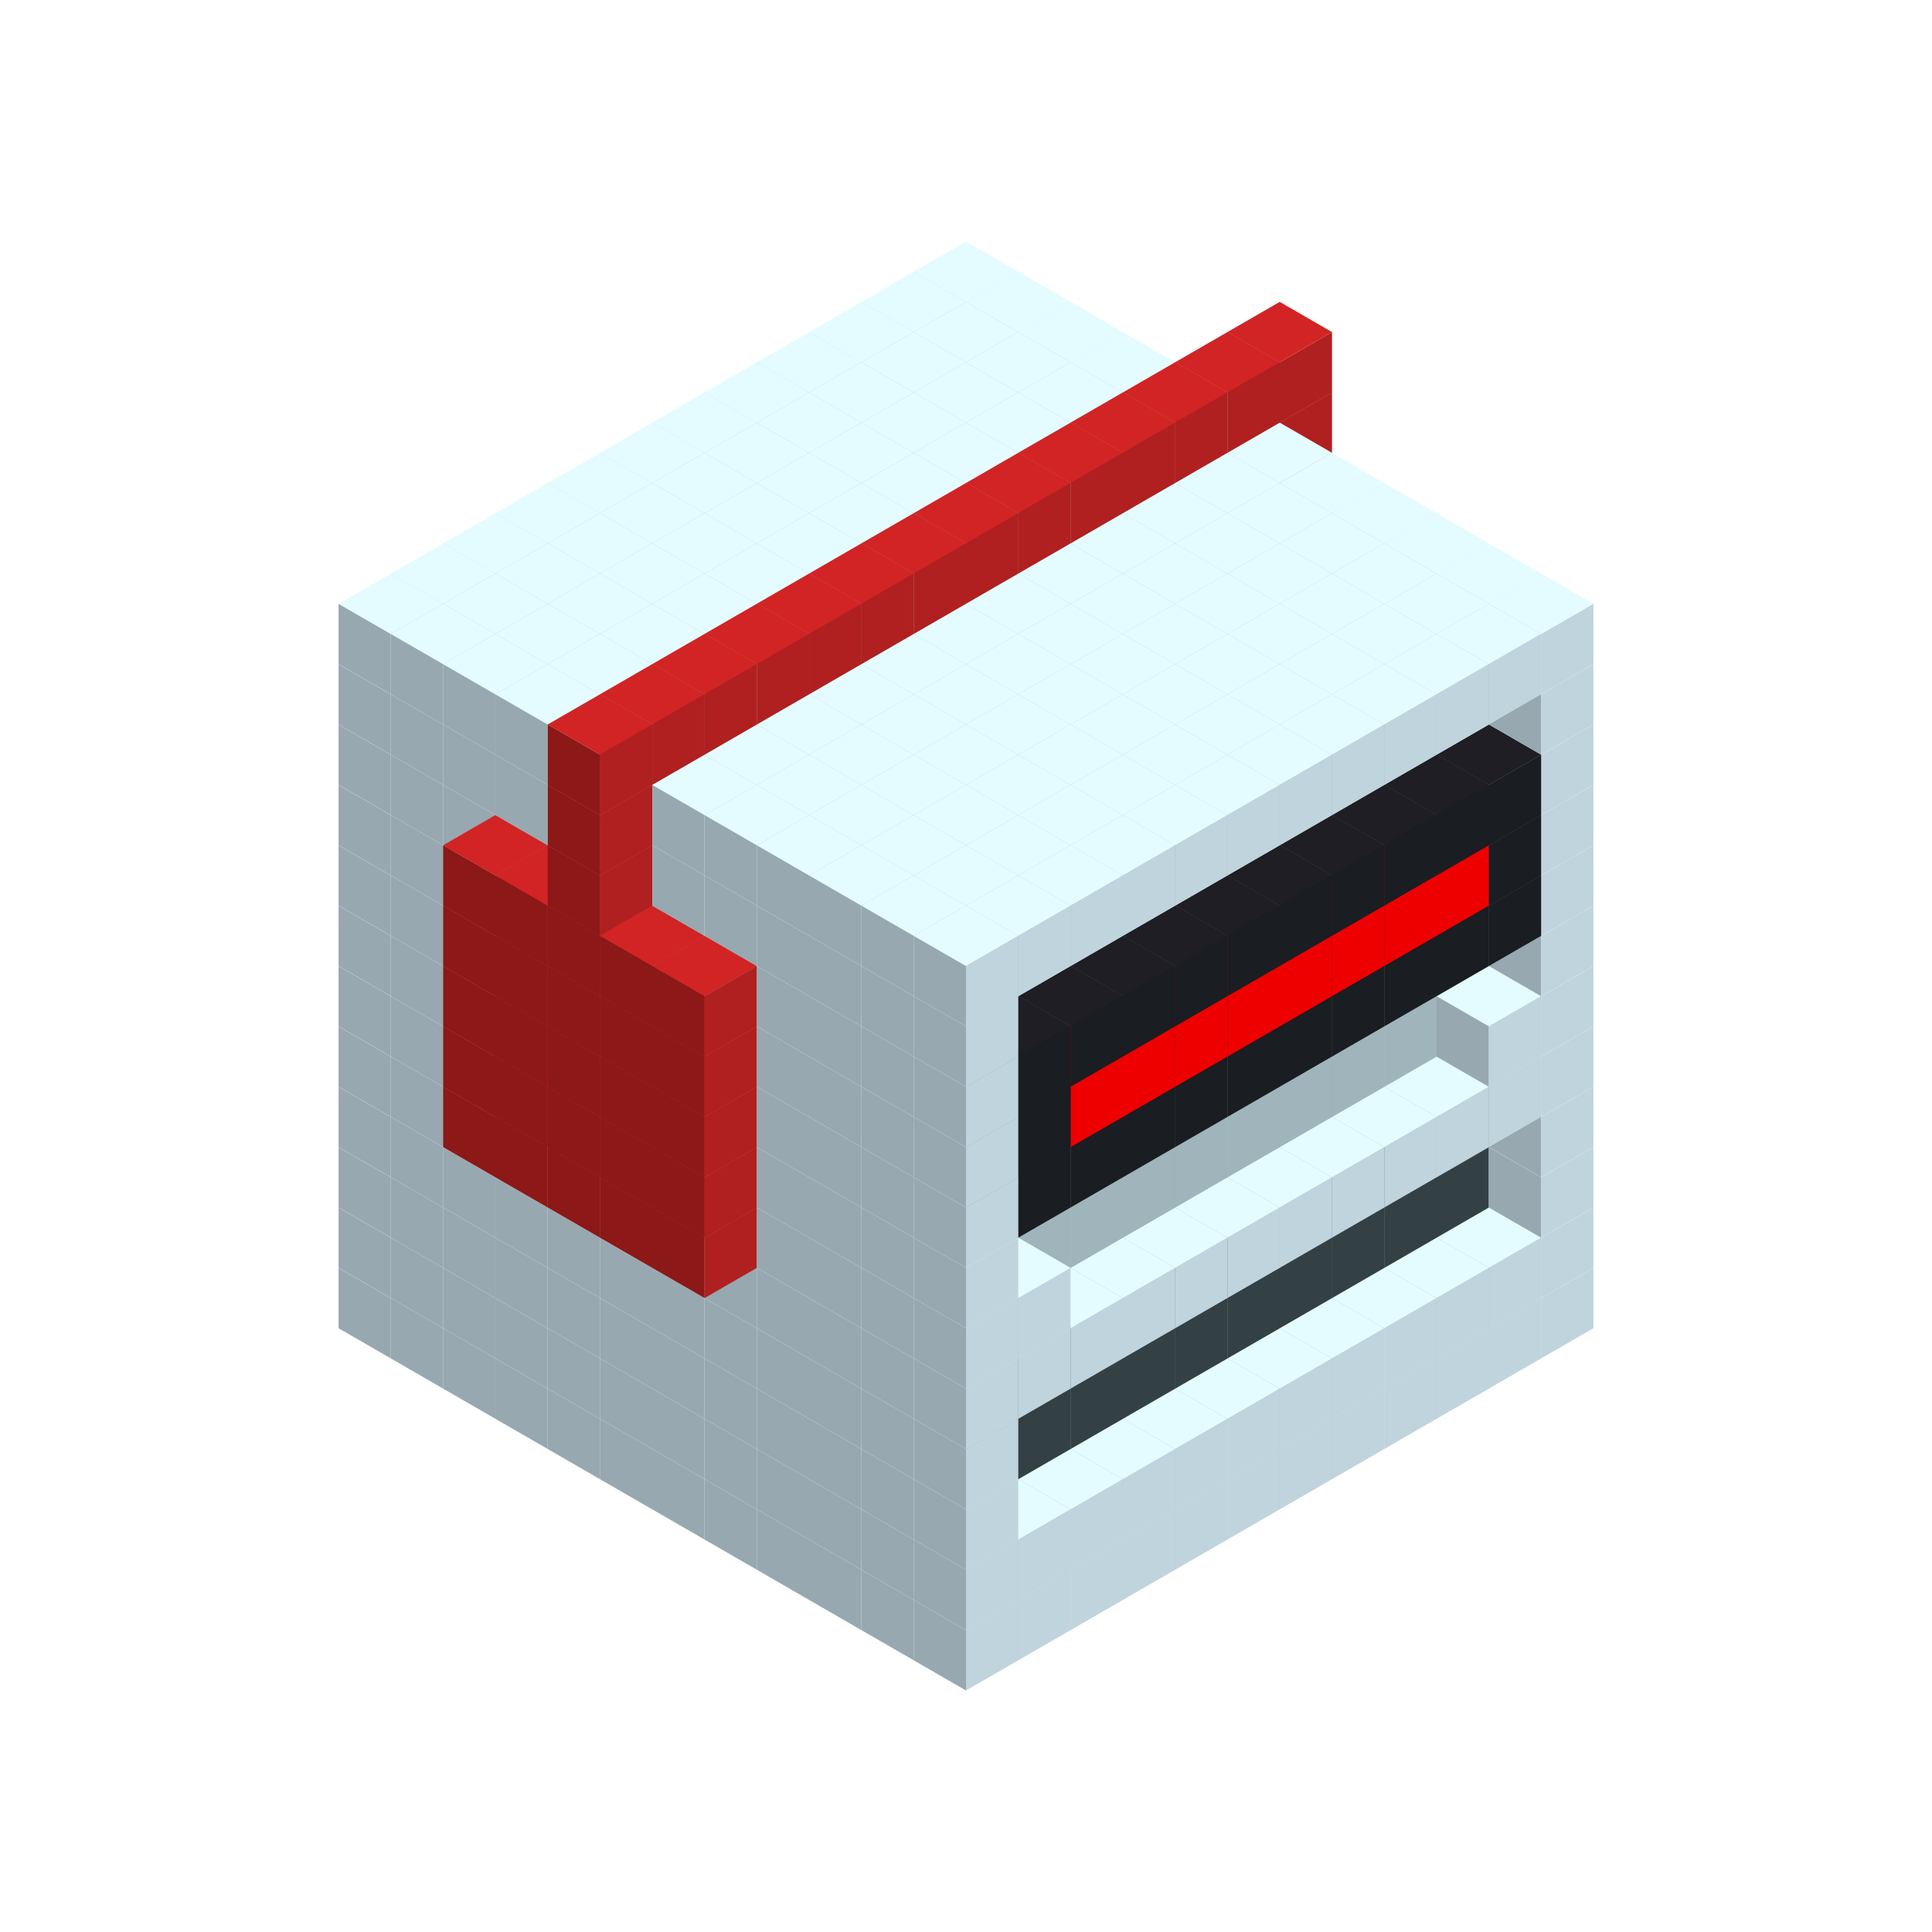 
<svg width='600' height='600' viewBox='4436371 5550000 3200000 3200000' xmlns='http://www.w3.org/2000/svg' xmlns:xlink='http://www.w3.org/1999/xlink'>
<use xlink:href='#v-0x000000c4-1' transform='translate(983738,3600000)'/>
<use xlink:href='#v-0x000000c4-1' transform='translate(1070341,3650000)'/>
<use xlink:href='#v-0x000000c4-1' transform='translate(1156944,3700000)'/>
<use xlink:href='#v-0x000000c4-1' transform='translate(1243547,3750000)'/>
<use xlink:href='#v-0x000000c4-1' transform='translate(1330150,3800000)'/>
<use xlink:href='#v-0x000000c4-1' transform='translate(1416753,3850000)'/>
<use xlink:href='#v-0x000000c4-1' transform='translate(1503356,3900000)'/>
<use xlink:href='#v-0x000000c4-1' transform='translate(1589959,3950000)'/>
<use xlink:href='#v-0x000000c4-1' transform='translate(1676562,4000000)'/>
<use xlink:href='#v-0x000000c4-1' transform='translate(1763165,4050000)'/>
<use xlink:href='#v-0x000000c4-1' transform='translate(1849768,4100000)'/>
<use xlink:href='#v-0x000000c4-1' transform='translate(2889004,3600000)'/>
<use xlink:href='#v-0x000000c4-1' transform='translate(2802401,3650000)'/>
<use xlink:href='#v-0x000000c4-1' transform='translate(2715798,3700000)'/>
<use xlink:href='#v-0x000000c4-1' transform='translate(2629195,3750000)'/>
<use xlink:href='#v-0x000000c4-1' transform='translate(2542592,3800000)'/>
<use xlink:href='#v-0x000000c4-1' transform='translate(2455989,3850000)'/>
<use xlink:href='#v-0x000000c4-1' transform='translate(2369386,3900000)'/>
<use xlink:href='#v-0x000000c4-1' transform='translate(2282783,3950000)'/>
<use xlink:href='#v-0x000000c4-1' transform='translate(2196180,4000000)'/>
<use xlink:href='#v-0x000000c4-1' transform='translate(2109577,4050000)'/>
<use xlink:href='#v-0x000000c4-1' transform='translate(2022974,4100000)'/>
<use xlink:href='#v-0x000000c4-1' transform='translate(1936371,4150000)'/>
<use xlink:href='#v-0x000000c4-1' transform='translate(983738,3500000)'/>
<use xlink:href='#v-0x000000c4-1' transform='translate(1070341,3550000)'/>
<use xlink:href='#v-0x000000c4-1' transform='translate(1156944,3600000)'/>
<use xlink:href='#v-0x000000c4-1' transform='translate(1243547,3650000)'/>
<use xlink:href='#v-0x000000c4-1' transform='translate(1330150,3700000)'/>
<use xlink:href='#v-0x000000c4-1' transform='translate(1416753,3750000)'/>
<use xlink:href='#v-0x000000c4-1' transform='translate(1503356,3800000)'/>
<use xlink:href='#v-0x000000c4-1' transform='translate(1589959,3850000)'/>
<use xlink:href='#v-0x000000c4-1' transform='translate(1676562,3900000)'/>
<use xlink:href='#v-0x000000c4-1' transform='translate(1763165,3950000)'/>
<use xlink:href='#v-0x000000c4-2' transform='translate(2715798,3500000)'/>
<use xlink:href='#v-0x000000c4-2' transform='translate(2629195,3550000)'/>
<use xlink:href='#v-0x000000c4-2' transform='translate(2542592,3600000)'/>
<use xlink:href='#v-0x000000c4-2' transform='translate(2455989,3650000)'/>
<use xlink:href='#v-0x000000c4-2' transform='translate(2369386,3700000)'/>
<use xlink:href='#v-0x000000c4-2' transform='translate(2282783,3750000)'/>
<use xlink:href='#v-0x000000c4-2' transform='translate(2196180,3800000)'/>
<use xlink:href='#v-0x000000c4-2' transform='translate(2109577,3850000)'/>
<use xlink:href='#v-0x000000c4-2' transform='translate(2022974,3900000)'/>
<use xlink:href='#v-0x000000c4-2' transform='translate(1936371,3950000)'/>
<use xlink:href='#v-0x000000c4-1' transform='translate(1849768,4000000)'/>
<use xlink:href='#v-0x000000c4-1' transform='translate(2889004,3500000)'/>
<use xlink:href='#v-0x000000c4-1' transform='translate(2802401,3550000)'/>
<use xlink:href='#v-0x000000c4-1' transform='translate(2715798,3600000)'/>
<use xlink:href='#v-0x000000c4-1' transform='translate(2629195,3650000)'/>
<use xlink:href='#v-0x000000c4-1' transform='translate(2542592,3700000)'/>
<use xlink:href='#v-0x000000c4-1' transform='translate(2455989,3750000)'/>
<use xlink:href='#v-0x000000c4-1' transform='translate(2369386,3800000)'/>
<use xlink:href='#v-0x000000c4-1' transform='translate(2282783,3850000)'/>
<use xlink:href='#v-0x000000c4-1' transform='translate(2196180,3900000)'/>
<use xlink:href='#v-0x000000c4-1' transform='translate(2109577,3950000)'/>
<use xlink:href='#v-0x000000c4-1' transform='translate(2022974,4000000)'/>
<use xlink:href='#v-0x000000c4-1' transform='translate(1936371,4050000)'/>
<use xlink:href='#v-0x000000c4-1' transform='translate(983738,3400000)'/>
<use xlink:href='#v-0x000000c4-1' transform='translate(1070341,3450000)'/>
<use xlink:href='#v-0x000000c4-1' transform='translate(1156944,3500000)'/>
<use xlink:href='#v-0x000000c4-1' transform='translate(1243547,3550000)'/>
<use xlink:href='#v-0x000000c4-1' transform='translate(1330150,3600000)'/>
<use xlink:href='#v-0x000000c4-1' transform='translate(1416753,3650000)'/>
<use xlink:href='#v-0x000000c4-1' transform='translate(1503356,3700000)'/>
<use xlink:href='#v-0x000000c4-1' transform='translate(1589959,3750000)'/>
<use xlink:href='#v-0x000000c4-1' transform='translate(1676562,3800000)'/>
<use xlink:href='#v-0x000000c4-1' transform='translate(1763165,3850000)'/>
<use xlink:href='#v-0x000000c4-4' transform='translate(2715798,3400000)'/>
<use xlink:href='#v-0x000000c4-4' transform='translate(2629195,3450000)'/>
<use xlink:href='#v-0x000000c4-4' transform='translate(2542592,3500000)'/>
<use xlink:href='#v-0x000000c4-4' transform='translate(2455989,3550000)'/>
<use xlink:href='#v-0x000000c4-4' transform='translate(2369386,3600000)'/>
<use xlink:href='#v-0x000000c4-4' transform='translate(2282783,3650000)'/>
<use xlink:href='#v-0x000000c4-4' transform='translate(2196180,3700000)'/>
<use xlink:href='#v-0x000000c4-4' transform='translate(2109577,3750000)'/>
<use xlink:href='#v-0x000000c4-4' transform='translate(2022974,3800000)'/>
<use xlink:href='#v-0x000000c4-4' transform='translate(1936371,3850000)'/>
<use xlink:href='#v-0x000000c4-1' transform='translate(1849768,3900000)'/>
<use xlink:href='#v-0x000000c4-1' transform='translate(2889004,3400000)'/>
<use xlink:href='#v-0x000000c4-1' transform='translate(1936371,3950000)'/>
<use xlink:href='#v-0x000000c4-1' transform='translate(983738,3300000)'/>
<use xlink:href='#v-0x000000c4-1' transform='translate(1070341,3350000)'/>
<use xlink:href='#v-0x000000c4-1' transform='translate(1156944,3400000)'/>
<use xlink:href='#v-0x000000c4-1' transform='translate(1243547,3450000)'/>
<use xlink:href='#v-0x000000c4-1' transform='translate(1330150,3500000)'/>
<use xlink:href='#v-0x000000c4-1' transform='translate(1416753,3550000)'/>
<use xlink:href='#v-0x000000c4-1' transform='translate(1503356,3600000)'/>
<use xlink:href='#v-0x000000c4-1' transform='translate(1589959,3650000)'/>
<use xlink:href='#v-0x000000c4-1' transform='translate(1676562,3700000)'/>
<use xlink:href='#v-0x000000c4-1' transform='translate(1763165,3750000)'/>
<use xlink:href='#v-0x000000c4-4' transform='translate(2715798,3300000)'/>
<use xlink:href='#v-0x000000c4-4' transform='translate(2629195,3350000)'/>
<use xlink:href='#v-0x000000c4-4' transform='translate(2542592,3400000)'/>
<use xlink:href='#v-0x000000c4-4' transform='translate(2455989,3450000)'/>
<use xlink:href='#v-0x000000c4-4' transform='translate(2369386,3500000)'/>
<use xlink:href='#v-0x000000c4-4' transform='translate(2282783,3550000)'/>
<use xlink:href='#v-0x000000c4-4' transform='translate(2196180,3600000)'/>
<use xlink:href='#v-0x000000c4-4' transform='translate(2109577,3650000)'/>
<use xlink:href='#v-0x000000c4-4' transform='translate(2022974,3700000)'/>
<use xlink:href='#v-0x000000c4-4' transform='translate(1936371,3750000)'/>
<use xlink:href='#v-0x000000c4-1' transform='translate(1849768,3800000)'/>
<use xlink:href='#v-0x000000c4-1' transform='translate(2889004,3300000)'/>
<use xlink:href='#v-0x000000c4-1' transform='translate(1936371,3850000)'/>
<use xlink:href='#v-0x000000c4-1' transform='translate(983738,3200000)'/>
<use xlink:href='#v-0x000000c4-1' transform='translate(1070341,3250000)'/>
<use xlink:href='#v-0x000000c4-1' transform='translate(1156944,3300000)'/>
<use xlink:href='#v-0x000000c4-1' transform='translate(1243547,3350000)'/>
<use xlink:href='#v-0x000000c4-1' transform='translate(1330150,3400000)'/>
<use xlink:href='#v-0x000000c4-1' transform='translate(1416753,3450000)'/>
<use xlink:href='#v-0x000000c4-1' transform='translate(1503356,3500000)'/>
<use xlink:href='#v-0x000000c4-1' transform='translate(1589959,3550000)'/>
<use xlink:href='#v-0x000000c4-1' transform='translate(1676562,3600000)'/>
<use xlink:href='#v-0x000000c4-1' transform='translate(1763165,3650000)'/>
<use xlink:href='#v-0x000000c4-2' transform='translate(2715798,3200000)'/>
<use xlink:href='#v-0x000000c4-2' transform='translate(2629195,3250000)'/>
<use xlink:href='#v-0x000000c4-2' transform='translate(2542592,3300000)'/>
<use xlink:href='#v-0x000000c4-2' transform='translate(2455989,3350000)'/>
<use xlink:href='#v-0x000000c4-2' transform='translate(2369386,3400000)'/>
<use xlink:href='#v-0x000000c4-2' transform='translate(2282783,3450000)'/>
<use xlink:href='#v-0x000000c4-2' transform='translate(2196180,3500000)'/>
<use xlink:href='#v-0x000000c4-2' transform='translate(2109577,3550000)'/>
<use xlink:href='#v-0x000000c4-2' transform='translate(2022974,3600000)'/>
<use xlink:href='#v-0x000000c4-2' transform='translate(1936371,3650000)'/>
<use xlink:href='#v-0x000000c4-1' transform='translate(1849768,3700000)'/>
<use xlink:href='#v-0x000000c4-1' transform='translate(2889004,3200000)'/>
<use xlink:href='#v-0x000000c4-1' transform='translate(2802401,3250000)'/>
<use xlink:href='#v-0x000000c4-1' transform='translate(2715798,3300000)'/>
<use xlink:href='#v-0x000000c4-1' transform='translate(2629195,3350000)'/>
<use xlink:href='#v-0x000000c4-1' transform='translate(2542592,3400000)'/>
<use xlink:href='#v-0x000000c4-1' transform='translate(2455989,3450000)'/>
<use xlink:href='#v-0x000000c4-1' transform='translate(2369386,3500000)'/>
<use xlink:href='#v-0x000000c4-1' transform='translate(2282783,3550000)'/>
<use xlink:href='#v-0x000000c4-1' transform='translate(2196180,3600000)'/>
<use xlink:href='#v-0x000000c4-1' transform='translate(2109577,3650000)'/>
<use xlink:href='#v-0x000000c4-1' transform='translate(2022974,3700000)'/>
<use xlink:href='#v-0x000000c4-1' transform='translate(1936371,3750000)'/>
<use xlink:href='#v-0x000000c4-1' transform='translate(983738,3100000)'/>
<use xlink:href='#v-0x000000c4-1' transform='translate(1070341,3150000)'/>
<use xlink:href='#v-0x000000c4-1' transform='translate(1156944,3200000)'/>
<use xlink:href='#v-0x000000c4-7' transform='translate(2282783,2650000)'/>
<use xlink:href='#v-0x000000c4-1' transform='translate(1243547,3250000)'/>
<use xlink:href='#v-0x000000c4-7' transform='translate(1156944,3300000)'/>
<use xlink:href='#v-0x000000c4-7' transform='translate(2369386,2700000)'/>
<use xlink:href='#v-0x000000c4-1' transform='translate(1330150,3300000)'/>
<use xlink:href='#v-0x000000c4-7' transform='translate(1243547,3350000)'/>
<use xlink:href='#v-0x000000c4-7' transform='translate(2455989,2750000)'/>
<use xlink:href='#v-0x000000c4-1' transform='translate(1416753,3350000)'/>
<use xlink:href='#v-0x000000c4-7' transform='translate(1330150,3400000)'/>
<use xlink:href='#v-0x000000c4-7' transform='translate(2542592,2800000)'/>
<use xlink:href='#v-0x000000c4-1' transform='translate(1503356,3400000)'/>
<use xlink:href='#v-0x000000c4-7' transform='translate(1416753,3450000)'/>
<use xlink:href='#v-0x000000c4-7' transform='translate(2629195,2850000)'/>
<use xlink:href='#v-0x000000c4-1' transform='translate(1589959,3450000)'/>
<use xlink:href='#v-0x000000c4-7' transform='translate(1503356,3500000)'/>
<use xlink:href='#v-0x000000c4-1' transform='translate(1676562,3500000)'/>
<use xlink:href='#v-0x000000c4-1' transform='translate(1763165,3550000)'/>
<use xlink:href='#v-0x000000c4-2' transform='translate(2715798,3100000)'/>
<use xlink:href='#v-0x000000c4-2' transform='translate(2629195,3150000)'/>
<use xlink:href='#v-0x000000c4-2' transform='translate(2542592,3200000)'/>
<use xlink:href='#v-0x000000c4-2' transform='translate(2455989,3250000)'/>
<use xlink:href='#v-0x000000c4-2' transform='translate(2369386,3300000)'/>
<use xlink:href='#v-0x000000c4-2' transform='translate(2282783,3350000)'/>
<use xlink:href='#v-0x000000c4-2' transform='translate(2196180,3400000)'/>
<use xlink:href='#v-0x000000c4-2' transform='translate(2109577,3450000)'/>
<use xlink:href='#v-0x000000c4-2' transform='translate(2022974,3500000)'/>
<use xlink:href='#v-0x000000c4-2' transform='translate(1936371,3550000)'/>
<use xlink:href='#v-0x000000c4-1' transform='translate(1849768,3600000)'/>
<use xlink:href='#v-0x000000c4-1' transform='translate(2889004,3100000)'/>
<use xlink:href='#v-0x000000c4-1' transform='translate(2802401,3150000)'/>
<use xlink:href='#v-0x000000c4-1' transform='translate(2022974,3600000)'/>
<use xlink:href='#v-0x000000c4-1' transform='translate(1936371,3650000)'/>
<use xlink:href='#v-0x000000c4-1' transform='translate(983738,3000000)'/>
<use xlink:href='#v-0x000000c4-1' transform='translate(1070341,3050000)'/>
<use xlink:href='#v-0x000000c4-1' transform='translate(1156944,3100000)'/>
<use xlink:href='#v-0x000000c4-7' transform='translate(2282783,2550000)'/>
<use xlink:href='#v-0x000000c4-1' transform='translate(1243547,3150000)'/>
<use xlink:href='#v-0x000000c4-7' transform='translate(1156944,3200000)'/>
<use xlink:href='#v-0x000000c4-7' transform='translate(2369386,2600000)'/>
<use xlink:href='#v-0x000000c4-1' transform='translate(1330150,3200000)'/>
<use xlink:href='#v-0x000000c4-7' transform='translate(1243547,3250000)'/>
<use xlink:href='#v-0x000000c4-7' transform='translate(2455989,2650000)'/>
<use xlink:href='#v-0x000000c4-1' transform='translate(1416753,3250000)'/>
<use xlink:href='#v-0x000000c4-7' transform='translate(1330150,3300000)'/>
<use xlink:href='#v-0x000000c4-7' transform='translate(2542592,2700000)'/>
<use xlink:href='#v-0x000000c4-1' transform='translate(1503356,3300000)'/>
<use xlink:href='#v-0x000000c4-7' transform='translate(1416753,3350000)'/>
<use xlink:href='#v-0x000000c4-7' transform='translate(2629195,2750000)'/>
<use xlink:href='#v-0x000000c4-1' transform='translate(1589959,3350000)'/>
<use xlink:href='#v-0x000000c4-7' transform='translate(1503356,3400000)'/>
<use xlink:href='#v-0x000000c4-1' transform='translate(1676562,3400000)'/>
<use xlink:href='#v-0x000000c4-1' transform='translate(1763165,3450000)'/>
<use xlink:href='#v-0x000000c4-2' transform='translate(2715798,3000000)'/>
<use xlink:href='#v-0x000000c4-2' transform='translate(2629195,3050000)'/>
<use xlink:href='#v-0x000000c4-2' transform='translate(2542592,3100000)'/>
<use xlink:href='#v-0x000000c4-2' transform='translate(2455989,3150000)'/>
<use xlink:href='#v-0x000000c4-2' transform='translate(2369386,3200000)'/>
<use xlink:href='#v-0x000000c4-2' transform='translate(2282783,3250000)'/>
<use xlink:href='#v-0x000000c4-2' transform='translate(2196180,3300000)'/>
<use xlink:href='#v-0x000000c4-2' transform='translate(2109577,3350000)'/>
<use xlink:href='#v-0x000000c4-2' transform='translate(2022974,3400000)'/>
<use xlink:href='#v-0x000000c4-2' transform='translate(1936371,3450000)'/>
<use xlink:href='#v-0x000000c4-1' transform='translate(1849768,3500000)'/>
<use xlink:href='#v-0x000000c4-1' transform='translate(2889004,3000000)'/>
<use xlink:href='#v-0x000000c4-1' transform='translate(1936371,3550000)'/>
<use xlink:href='#v-0x000000c4-1' transform='translate(983738,2900000)'/>
<use xlink:href='#v-0x000000c4-1' transform='translate(1070341,2950000)'/>
<use xlink:href='#v-0x000000c4-1' transform='translate(1156944,3000000)'/>
<use xlink:href='#v-0x000000c4-7' transform='translate(2282783,2450000)'/>
<use xlink:href='#v-0x000000c4-1' transform='translate(1243547,3050000)'/>
<use xlink:href='#v-0x000000c4-7' transform='translate(1156944,3100000)'/>
<use xlink:href='#v-0x000000c4-7' transform='translate(2369386,2500000)'/>
<use xlink:href='#v-0x000000c4-1' transform='translate(1330150,3100000)'/>
<use xlink:href='#v-0x000000c4-7' transform='translate(1243547,3150000)'/>
<use xlink:href='#v-0x000000c4-7' transform='translate(2455989,2550000)'/>
<use xlink:href='#v-0x000000c4-1' transform='translate(1416753,3150000)'/>
<use xlink:href='#v-0x000000c4-7' transform='translate(1330150,3200000)'/>
<use xlink:href='#v-0x000000c4-7' transform='translate(2542592,2600000)'/>
<use xlink:href='#v-0x000000c4-1' transform='translate(1503356,3200000)'/>
<use xlink:href='#v-0x000000c4-7' transform='translate(1416753,3250000)'/>
<use xlink:href='#v-0x000000c4-7' transform='translate(2629195,2650000)'/>
<use xlink:href='#v-0x000000c4-1' transform='translate(1589959,3250000)'/>
<use xlink:href='#v-0x000000c4-7' transform='translate(1503356,3300000)'/>
<use xlink:href='#v-0x000000c4-1' transform='translate(1676562,3300000)'/>
<use xlink:href='#v-0x000000c4-1' transform='translate(1763165,3350000)'/>
<use xlink:href='#v-0x000000c4-2' transform='translate(2715798,2900000)'/>
<use xlink:href='#v-0x000000c4-2' transform='translate(2629195,2950000)'/>
<use xlink:href='#v-0x000000c4-2' transform='translate(2542592,3000000)'/>
<use xlink:href='#v-0x000000c4-2' transform='translate(2455989,3050000)'/>
<use xlink:href='#v-0x000000c4-2' transform='translate(2369386,3100000)'/>
<use xlink:href='#v-0x000000c4-2' transform='translate(2282783,3150000)'/>
<use xlink:href='#v-0x000000c4-2' transform='translate(2196180,3200000)'/>
<use xlink:href='#v-0x000000c4-2' transform='translate(2109577,3250000)'/>
<use xlink:href='#v-0x000000c4-2' transform='translate(2022974,3300000)'/>
<use xlink:href='#v-0x000000c4-2' transform='translate(1936371,3350000)'/>
<use xlink:href='#v-0x000000c4-1' transform='translate(1849768,3400000)'/>
<use xlink:href='#v-0x000000c4-1' transform='translate(2889004,2900000)'/>
<use xlink:href='#v-0x000000c4-5' transform='translate(2802401,2950000)'/>
<use xlink:href='#v-0x000000c4-5' transform='translate(2715798,3000000)'/>
<use xlink:href='#v-0x000000c4-5' transform='translate(2629195,3050000)'/>
<use xlink:href='#v-0x000000c4-5' transform='translate(2542592,3100000)'/>
<use xlink:href='#v-0x000000c4-5' transform='translate(2455989,3150000)'/>
<use xlink:href='#v-0x000000c4-5' transform='translate(2369386,3200000)'/>
<use xlink:href='#v-0x000000c4-5' transform='translate(2282783,3250000)'/>
<use xlink:href='#v-0x000000c4-5' transform='translate(2196180,3300000)'/>
<use xlink:href='#v-0x000000c4-5' transform='translate(2109577,3350000)'/>
<use xlink:href='#v-0x000000c4-5' transform='translate(2022974,3400000)'/>
<use xlink:href='#v-0x000000c4-1' transform='translate(1936371,3450000)'/>
<use xlink:href='#v-0x000000c4-1' transform='translate(983738,2800000)'/>
<use xlink:href='#v-0x000000c4-1' transform='translate(1070341,2850000)'/>
<use xlink:href='#v-0x000000c4-1' transform='translate(1156944,2900000)'/>
<use xlink:href='#v-0x000000c4-7' transform='translate(2282783,2350000)'/>
<use xlink:href='#v-0x000000c4-1' transform='translate(1243547,2950000)'/>
<use xlink:href='#v-0x000000c4-7' transform='translate(1156944,3000000)'/>
<use xlink:href='#v-0x000000c4-7' transform='translate(2369386,2400000)'/>
<use xlink:href='#v-0x000000c4-1' transform='translate(1330150,3000000)'/>
<use xlink:href='#v-0x000000c4-7' transform='translate(1243547,3050000)'/>
<use xlink:href='#v-0x000000c4-7' transform='translate(2455989,2450000)'/>
<use xlink:href='#v-0x000000c4-1' transform='translate(1416753,3050000)'/>
<use xlink:href='#v-0x000000c4-7' transform='translate(1330150,3100000)'/>
<use xlink:href='#v-0x000000c4-7' transform='translate(2542592,2500000)'/>
<use xlink:href='#v-0x000000c4-1' transform='translate(1503356,3100000)'/>
<use xlink:href='#v-0x000000c4-7' transform='translate(1416753,3150000)'/>
<use xlink:href='#v-0x000000c4-7' transform='translate(2629195,2550000)'/>
<use xlink:href='#v-0x000000c4-1' transform='translate(1589959,3150000)'/>
<use xlink:href='#v-0x000000c4-7' transform='translate(1503356,3200000)'/>
<use xlink:href='#v-0x000000c4-1' transform='translate(1676562,3200000)'/>
<use xlink:href='#v-0x000000c4-1' transform='translate(1763165,3250000)'/>
<use xlink:href='#v-0x000000c4-2' transform='translate(2715798,2800000)'/>
<use xlink:href='#v-0x000000c4-2' transform='translate(2629195,2850000)'/>
<use xlink:href='#v-0x000000c4-2' transform='translate(2542592,2900000)'/>
<use xlink:href='#v-0x000000c4-2' transform='translate(2455989,2950000)'/>
<use xlink:href='#v-0x000000c4-2' transform='translate(2369386,3000000)'/>
<use xlink:href='#v-0x000000c4-2' transform='translate(2282783,3050000)'/>
<use xlink:href='#v-0x000000c4-2' transform='translate(2196180,3100000)'/>
<use xlink:href='#v-0x000000c4-2' transform='translate(2109577,3150000)'/>
<use xlink:href='#v-0x000000c4-2' transform='translate(2022974,3200000)'/>
<use xlink:href='#v-0x000000c4-2' transform='translate(1936371,3250000)'/>
<use xlink:href='#v-0x000000c4-1' transform='translate(1849768,3300000)'/>
<use xlink:href='#v-0x000000c4-1' transform='translate(2889004,2800000)'/>
<use xlink:href='#v-0x000000c4-5' transform='translate(2802401,2850000)'/>
<use xlink:href='#v-0x000000c4-6' transform='translate(2715798,2900000)'/>
<use xlink:href='#v-0x000000c4-6' transform='translate(2629195,2950000)'/>
<use xlink:href='#v-0x000000c4-6' transform='translate(2542592,3000000)'/>
<use xlink:href='#v-0x000000c4-6' transform='translate(2455989,3050000)'/>
<use xlink:href='#v-0x000000c4-6' transform='translate(2369386,3100000)'/>
<use xlink:href='#v-0x000000c4-6' transform='translate(2282783,3150000)'/>
<use xlink:href='#v-0x000000c4-6' transform='translate(2196180,3200000)'/>
<use xlink:href='#v-0x000000c4-6' transform='translate(2109577,3250000)'/>
<use xlink:href='#v-0x000000c4-5' transform='translate(2022974,3300000)'/>
<use xlink:href='#v-0x000000c4-1' transform='translate(1936371,3350000)'/>
<use xlink:href='#v-0x000000c4-1' transform='translate(983738,2700000)'/>
<use xlink:href='#v-0x000000c4-1' transform='translate(1070341,2750000)'/>
<use xlink:href='#v-0x000000c4-1' transform='translate(1156944,2800000)'/>
<use xlink:href='#v-0x000000c4-7' transform='translate(2282783,2250000)'/>
<use xlink:href='#v-0x000000c4-1' transform='translate(1243547,2850000)'/>
<use xlink:href='#v-0x000000c4-7' transform='translate(1156944,2900000)'/>
<use xlink:href='#v-0x000000c4-7' transform='translate(2369386,2300000)'/>
<use xlink:href='#v-0x000000c4-1' transform='translate(1330150,2900000)'/>
<use xlink:href='#v-0x000000c4-7' transform='translate(1243547,2950000)'/>
<use xlink:href='#v-0x000000c4-7' transform='translate(2455989,2350000)'/>
<use xlink:href='#v-0x000000c4-1' transform='translate(1416753,2950000)'/>
<use xlink:href='#v-0x000000c4-7' transform='translate(1330150,3000000)'/>
<use xlink:href='#v-0x000000c4-7' transform='translate(2542592,2400000)'/>
<use xlink:href='#v-0x000000c4-1' transform='translate(1503356,3000000)'/>
<use xlink:href='#v-0x000000c4-7' transform='translate(1416753,3050000)'/>
<use xlink:href='#v-0x000000c4-7' transform='translate(2629195,2450000)'/>
<use xlink:href='#v-0x000000c4-1' transform='translate(1589959,3050000)'/>
<use xlink:href='#v-0x000000c4-7' transform='translate(1503356,3100000)'/>
<use xlink:href='#v-0x000000c4-1' transform='translate(1676562,3100000)'/>
<use xlink:href='#v-0x000000c4-1' transform='translate(1763165,3150000)'/>
<use xlink:href='#v-0x000000c4-2' transform='translate(2715798,2700000)'/>
<use xlink:href='#v-0x000000c4-2' transform='translate(2629195,2750000)'/>
<use xlink:href='#v-0x000000c4-2' transform='translate(2542592,2800000)'/>
<use xlink:href='#v-0x000000c4-2' transform='translate(2455989,2850000)'/>
<use xlink:href='#v-0x000000c4-2' transform='translate(2369386,2900000)'/>
<use xlink:href='#v-0x000000c4-2' transform='translate(2282783,2950000)'/>
<use xlink:href='#v-0x000000c4-2' transform='translate(2196180,3000000)'/>
<use xlink:href='#v-0x000000c4-2' transform='translate(2109577,3050000)'/>
<use xlink:href='#v-0x000000c4-2' transform='translate(2022974,3100000)'/>
<use xlink:href='#v-0x000000c4-2' transform='translate(1936371,3150000)'/>
<use xlink:href='#v-0x000000c4-1' transform='translate(1849768,3200000)'/>
<use xlink:href='#v-0x000000c4-1' transform='translate(2889004,2700000)'/>
<use xlink:href='#v-0x000000c4-5' transform='translate(2802401,2750000)'/>
<use xlink:href='#v-0x000000c4-5' transform='translate(2715798,2800000)'/>
<use xlink:href='#v-0x000000c4-5' transform='translate(2629195,2850000)'/>
<use xlink:href='#v-0x000000c4-5' transform='translate(2542592,2900000)'/>
<use xlink:href='#v-0x000000c4-5' transform='translate(2455989,2950000)'/>
<use xlink:href='#v-0x000000c4-5' transform='translate(2369386,3000000)'/>
<use xlink:href='#v-0x000000c4-5' transform='translate(2282783,3050000)'/>
<use xlink:href='#v-0x000000c4-5' transform='translate(2196180,3100000)'/>
<use xlink:href='#v-0x000000c4-5' transform='translate(2109577,3150000)'/>
<use xlink:href='#v-0x000000c4-5' transform='translate(2022974,3200000)'/>
<use xlink:href='#v-0x000000c4-1' transform='translate(1936371,3250000)'/>
<use xlink:href='#v-0x000000c4-1' transform='translate(983738,2600000)'/>
<use xlink:href='#v-0x000000c4-1' transform='translate(1070341,2650000)'/>
<use xlink:href='#v-0x000000c4-1' transform='translate(1156944,2700000)'/>
<use xlink:href='#v-0x000000c4-1' transform='translate(1243547,2750000)'/>
<use xlink:href='#v-0x000000c4-1' transform='translate(1330150,2800000)'/>
<use xlink:href='#v-0x000000c4-7' transform='translate(2455989,2250000)'/>
<use xlink:href='#v-0x000000c4-1' transform='translate(1416753,2850000)'/>
<use xlink:href='#v-0x000000c4-7' transform='translate(1330150,2900000)'/>
<use xlink:href='#v-0x000000c4-1' transform='translate(1503356,2900000)'/>
<use xlink:href='#v-0x000000c4-1' transform='translate(1589959,2950000)'/>
<use xlink:href='#v-0x000000c4-1' transform='translate(1676562,3000000)'/>
<use xlink:href='#v-0x000000c4-1' transform='translate(1763165,3050000)'/>
<use xlink:href='#v-0x000000c4-2' transform='translate(2715798,2600000)'/>
<use xlink:href='#v-0x000000c4-2' transform='translate(2629195,2650000)'/>
<use xlink:href='#v-0x000000c4-2' transform='translate(2542592,2700000)'/>
<use xlink:href='#v-0x000000c4-2' transform='translate(2455989,2750000)'/>
<use xlink:href='#v-0x000000c4-2' transform='translate(2369386,2800000)'/>
<use xlink:href='#v-0x000000c4-2' transform='translate(2282783,2850000)'/>
<use xlink:href='#v-0x000000c4-2' transform='translate(2196180,2900000)'/>
<use xlink:href='#v-0x000000c4-2' transform='translate(2109577,2950000)'/>
<use xlink:href='#v-0x000000c4-2' transform='translate(2022974,3000000)'/>
<use xlink:href='#v-0x000000c4-2' transform='translate(1936371,3050000)'/>
<use xlink:href='#v-0x000000c4-1' transform='translate(1849768,3100000)'/>
<use xlink:href='#v-0x000000c4-1' transform='translate(2889004,2600000)'/>
<use xlink:href='#v-0x000000c4-1' transform='translate(1936371,3150000)'/>
<use xlink:href='#v-0x000000c4-1' transform='translate(1936371,1950000)'/>
<use xlink:href='#v-0x000000c4-1' transform='translate(1849768,2000000)'/>
<use xlink:href='#v-0x000000c4-1' transform='translate(1763165,2050000)'/>
<use xlink:href='#v-0x000000c4-1' transform='translate(1676562,2100000)'/>
<use xlink:href='#v-0x000000c4-1' transform='translate(1589959,2150000)'/>
<use xlink:href='#v-0x000000c4-1' transform='translate(1503356,2200000)'/>
<use xlink:href='#v-0x000000c4-1' transform='translate(1416753,2250000)'/>
<use xlink:href='#v-0x000000c4-1' transform='translate(1330150,2300000)'/>
<use xlink:href='#v-0x000000c4-1' transform='translate(1243547,2350000)'/>
<use xlink:href='#v-0x000000c4-1' transform='translate(1156944,2400000)'/>
<use xlink:href='#v-0x000000c4-1' transform='translate(1070341,2450000)'/>
<use xlink:href='#v-0x000000c4-1' transform='translate(983738,2500000)'/>
<use xlink:href='#v-0x000000c4-1' transform='translate(2022974,2000000)'/>
<use xlink:href='#v-0x000000c4-1' transform='translate(1936371,2050000)'/>
<use xlink:href='#v-0x000000c4-1' transform='translate(1849768,2100000)'/>
<use xlink:href='#v-0x000000c4-1' transform='translate(1763165,2150000)'/>
<use xlink:href='#v-0x000000c4-1' transform='translate(1676562,2200000)'/>
<use xlink:href='#v-0x000000c4-1' transform='translate(1589959,2250000)'/>
<use xlink:href='#v-0x000000c4-1' transform='translate(1503356,2300000)'/>
<use xlink:href='#v-0x000000c4-1' transform='translate(1416753,2350000)'/>
<use xlink:href='#v-0x000000c4-1' transform='translate(1330150,2400000)'/>
<use xlink:href='#v-0x000000c4-1' transform='translate(1243547,2450000)'/>
<use xlink:href='#v-0x000000c4-1' transform='translate(1156944,2500000)'/>
<use xlink:href='#v-0x000000c4-1' transform='translate(1070341,2550000)'/>
<use xlink:href='#v-0x000000c4-1' transform='translate(2109577,2050000)'/>
<use xlink:href='#v-0x000000c4-1' transform='translate(2022974,2100000)'/>
<use xlink:href='#v-0x000000c4-1' transform='translate(1936371,2150000)'/>
<use xlink:href='#v-0x000000c4-1' transform='translate(1849768,2200000)'/>
<use xlink:href='#v-0x000000c4-1' transform='translate(1763165,2250000)'/>
<use xlink:href='#v-0x000000c4-1' transform='translate(1676562,2300000)'/>
<use xlink:href='#v-0x000000c4-1' transform='translate(1589959,2350000)'/>
<use xlink:href='#v-0x000000c4-1' transform='translate(1503356,2400000)'/>
<use xlink:href='#v-0x000000c4-1' transform='translate(1416753,2450000)'/>
<use xlink:href='#v-0x000000c4-1' transform='translate(1330150,2500000)'/>
<use xlink:href='#v-0x000000c4-1' transform='translate(1243547,2550000)'/>
<use xlink:href='#v-0x000000c4-1' transform='translate(1156944,2600000)'/>
<use xlink:href='#v-0x000000c4-1' transform='translate(2196180,2100000)'/>
<use xlink:href='#v-0x000000c4-1' transform='translate(2109577,2150000)'/>
<use xlink:href='#v-0x000000c4-1' transform='translate(2022974,2200000)'/>
<use xlink:href='#v-0x000000c4-1' transform='translate(1936371,2250000)'/>
<use xlink:href='#v-0x000000c4-1' transform='translate(1849768,2300000)'/>
<use xlink:href='#v-0x000000c4-1' transform='translate(1763165,2350000)'/>
<use xlink:href='#v-0x000000c4-1' transform='translate(1676562,2400000)'/>
<use xlink:href='#v-0x000000c4-1' transform='translate(1589959,2450000)'/>
<use xlink:href='#v-0x000000c4-1' transform='translate(1503356,2500000)'/>
<use xlink:href='#v-0x000000c4-1' transform='translate(1416753,2550000)'/>
<use xlink:href='#v-0x000000c4-1' transform='translate(1330150,2600000)'/>
<use xlink:href='#v-0x000000c4-1' transform='translate(1243547,2650000)'/>
<use xlink:href='#v-0x000000c4-1' transform='translate(2282783,2150000)'/>
<use xlink:href='#v-0x000000c4-1' transform='translate(2196180,2200000)'/>
<use xlink:href='#v-0x000000c4-1' transform='translate(2109577,2250000)'/>
<use xlink:href='#v-0x000000c4-1' transform='translate(2022974,2300000)'/>
<use xlink:href='#v-0x000000c4-1' transform='translate(1936371,2350000)'/>
<use xlink:href='#v-0x000000c4-1' transform='translate(1849768,2400000)'/>
<use xlink:href='#v-0x000000c4-1' transform='translate(1763165,2450000)'/>
<use xlink:href='#v-0x000000c4-1' transform='translate(1676562,2500000)'/>
<use xlink:href='#v-0x000000c4-1' transform='translate(1589959,2550000)'/>
<use xlink:href='#v-0x000000c4-1' transform='translate(1503356,2600000)'/>
<use xlink:href='#v-0x000000c4-1' transform='translate(1416753,2650000)'/>
<use xlink:href='#v-0x000000c4-1' transform='translate(1330150,2700000)'/>
<use xlink:href='#v-0x000000c4-7' transform='translate(2455989,2150000)'/>
<use xlink:href='#v-0x000000c4-1' transform='translate(2369386,2200000)'/>
<use xlink:href='#v-0x000000c4-1' transform='translate(2282783,2250000)'/>
<use xlink:href='#v-0x000000c4-1' transform='translate(2196180,2300000)'/>
<use xlink:href='#v-0x000000c4-1' transform='translate(2109577,2350000)'/>
<use xlink:href='#v-0x000000c4-1' transform='translate(2022974,2400000)'/>
<use xlink:href='#v-0x000000c4-1' transform='translate(1936371,2450000)'/>
<use xlink:href='#v-0x000000c4-1' transform='translate(1849768,2500000)'/>
<use xlink:href='#v-0x000000c4-1' transform='translate(1763165,2550000)'/>
<use xlink:href='#v-0x000000c4-1' transform='translate(1676562,2600000)'/>
<use xlink:href='#v-0x000000c4-1' transform='translate(1589959,2650000)'/>
<use xlink:href='#v-0x000000c4-1' transform='translate(1503356,2700000)'/>
<use xlink:href='#v-0x000000c4-1' transform='translate(1416753,2750000)'/>
<use xlink:href='#v-0x000000c4-7' transform='translate(1330150,2800000)'/>
<use xlink:href='#v-0x000000c4-1' transform='translate(2455989,2250000)'/>
<use xlink:href='#v-0x000000c4-1' transform='translate(2369386,2300000)'/>
<use xlink:href='#v-0x000000c4-1' transform='translate(2282783,2350000)'/>
<use xlink:href='#v-0x000000c4-1' transform='translate(2196180,2400000)'/>
<use xlink:href='#v-0x000000c4-1' transform='translate(2109577,2450000)'/>
<use xlink:href='#v-0x000000c4-1' transform='translate(2022974,2500000)'/>
<use xlink:href='#v-0x000000c4-1' transform='translate(1936371,2550000)'/>
<use xlink:href='#v-0x000000c4-1' transform='translate(1849768,2600000)'/>
<use xlink:href='#v-0x000000c4-1' transform='translate(1763165,2650000)'/>
<use xlink:href='#v-0x000000c4-1' transform='translate(1676562,2700000)'/>
<use xlink:href='#v-0x000000c4-1' transform='translate(1589959,2750000)'/>
<use xlink:href='#v-0x000000c4-1' transform='translate(1503356,2800000)'/>
<use xlink:href='#v-0x000000c4-1' transform='translate(2542592,2300000)'/>
<use xlink:href='#v-0x000000c4-1' transform='translate(2455989,2350000)'/>
<use xlink:href='#v-0x000000c4-1' transform='translate(2369386,2400000)'/>
<use xlink:href='#v-0x000000c4-1' transform='translate(2282783,2450000)'/>
<use xlink:href='#v-0x000000c4-1' transform='translate(2196180,2500000)'/>
<use xlink:href='#v-0x000000c4-1' transform='translate(2109577,2550000)'/>
<use xlink:href='#v-0x000000c4-1' transform='translate(2022974,2600000)'/>
<use xlink:href='#v-0x000000c4-1' transform='translate(1936371,2650000)'/>
<use xlink:href='#v-0x000000c4-1' transform='translate(1849768,2700000)'/>
<use xlink:href='#v-0x000000c4-1' transform='translate(1763165,2750000)'/>
<use xlink:href='#v-0x000000c4-1' transform='translate(1676562,2800000)'/>
<use xlink:href='#v-0x000000c4-1' transform='translate(1589959,2850000)'/>
<use xlink:href='#v-0x000000c4-1' transform='translate(2629195,2350000)'/>
<use xlink:href='#v-0x000000c4-1' transform='translate(2542592,2400000)'/>
<use xlink:href='#v-0x000000c4-1' transform='translate(2455989,2450000)'/>
<use xlink:href='#v-0x000000c4-1' transform='translate(2369386,2500000)'/>
<use xlink:href='#v-0x000000c4-1' transform='translate(2282783,2550000)'/>
<use xlink:href='#v-0x000000c4-1' transform='translate(2196180,2600000)'/>
<use xlink:href='#v-0x000000c4-1' transform='translate(2109577,2650000)'/>
<use xlink:href='#v-0x000000c4-1' transform='translate(2022974,2700000)'/>
<use xlink:href='#v-0x000000c4-1' transform='translate(1936371,2750000)'/>
<use xlink:href='#v-0x000000c4-1' transform='translate(1849768,2800000)'/>
<use xlink:href='#v-0x000000c4-1' transform='translate(1763165,2850000)'/>
<use xlink:href='#v-0x000000c4-1' transform='translate(1676562,2900000)'/>
<use xlink:href='#v-0x000000c4-1' transform='translate(2715798,2400000)'/>
<use xlink:href='#v-0x000000c4-1' transform='translate(2629195,2450000)'/>
<use xlink:href='#v-0x000000c4-1' transform='translate(2542592,2500000)'/>
<use xlink:href='#v-0x000000c4-1' transform='translate(2455989,2550000)'/>
<use xlink:href='#v-0x000000c4-1' transform='translate(2369386,2600000)'/>
<use xlink:href='#v-0x000000c4-1' transform='translate(2282783,2650000)'/>
<use xlink:href='#v-0x000000c4-1' transform='translate(2196180,2700000)'/>
<use xlink:href='#v-0x000000c4-1' transform='translate(2109577,2750000)'/>
<use xlink:href='#v-0x000000c4-1' transform='translate(2022974,2800000)'/>
<use xlink:href='#v-0x000000c4-1' transform='translate(1936371,2850000)'/>
<use xlink:href='#v-0x000000c4-1' transform='translate(1849768,2900000)'/>
<use xlink:href='#v-0x000000c4-1' transform='translate(1763165,2950000)'/>
<use xlink:href='#v-0x000000c4-1' transform='translate(2802401,2450000)'/>
<use xlink:href='#v-0x000000c4-1' transform='translate(2715798,2500000)'/>
<use xlink:href='#v-0x000000c4-1' transform='translate(2629195,2550000)'/>
<use xlink:href='#v-0x000000c4-1' transform='translate(2542592,2600000)'/>
<use xlink:href='#v-0x000000c4-1' transform='translate(2455989,2650000)'/>
<use xlink:href='#v-0x000000c4-1' transform='translate(2369386,2700000)'/>
<use xlink:href='#v-0x000000c4-1' transform='translate(2282783,2750000)'/>
<use xlink:href='#v-0x000000c4-1' transform='translate(2196180,2800000)'/>
<use xlink:href='#v-0x000000c4-1' transform='translate(2109577,2850000)'/>
<use xlink:href='#v-0x000000c4-1' transform='translate(2022974,2900000)'/>
<use xlink:href='#v-0x000000c4-1' transform='translate(1936371,2950000)'/>
<use xlink:href='#v-0x000000c4-1' transform='translate(1849768,3000000)'/>
<use xlink:href='#v-0x000000c4-1' transform='translate(2889004,2500000)'/>
<use xlink:href='#v-0x000000c4-1' transform='translate(2802401,2550000)'/>
<use xlink:href='#v-0x000000c4-1' transform='translate(2715798,2600000)'/>
<use xlink:href='#v-0x000000c4-1' transform='translate(2629195,2650000)'/>
<use xlink:href='#v-0x000000c4-1' transform='translate(2542592,2700000)'/>
<use xlink:href='#v-0x000000c4-1' transform='translate(2455989,2750000)'/>
<use xlink:href='#v-0x000000c4-1' transform='translate(2369386,2800000)'/>
<use xlink:href='#v-0x000000c4-1' transform='translate(2282783,2850000)'/>
<use xlink:href='#v-0x000000c4-1' transform='translate(2196180,2900000)'/>
<use xlink:href='#v-0x000000c4-1' transform='translate(2109577,2950000)'/>
<use xlink:href='#v-0x000000c4-1' transform='translate(2022974,3000000)'/>
<use xlink:href='#v-0x000000c4-1' transform='translate(1936371,3050000)'/>
<use xlink:href='#v-0x000000c4-7' transform='translate(2455989,2050000)'/>
<use xlink:href='#v-0x000000c4-7' transform='translate(2369386,2100000)'/>
<use xlink:href='#v-0x000000c4-7' transform='translate(2282783,2150000)'/>
<use xlink:href='#v-0x000000c4-7' transform='translate(2196180,2200000)'/>
<use xlink:href='#v-0x000000c4-7' transform='translate(2109577,2250000)'/>
<use xlink:href='#v-0x000000c4-7' transform='translate(2022974,2300000)'/>
<use xlink:href='#v-0x000000c4-7' transform='translate(1936371,2350000)'/>
<use xlink:href='#v-0x000000c4-7' transform='translate(1849768,2400000)'/>
<use xlink:href='#v-0x000000c4-7' transform='translate(1763165,2450000)'/>
<use xlink:href='#v-0x000000c4-7' transform='translate(1676562,2500000)'/>
<use xlink:href='#v-0x000000c4-7' transform='translate(1589959,2550000)'/>
<use xlink:href='#v-0x000000c4-7' transform='translate(1503356,2600000)'/>
<use xlink:href='#v-0x000000c4-7' transform='translate(1416753,2650000)'/>
<use xlink:href='#v-0x000000c4-7' transform='translate(1330150,2700000)'/>
<defs>
<g id='v-0x000000c4-1'>
<polygon points='4100000,4100000 4100000,4200000 4013397,4150000 4013397,4050000' fill='#98a8b0'/>
<polygon points='4100000,4100000 4100000,4200000 4186602,4150000 4186602,4050000' fill='#c0d4dd'/>
<polygon points='4100000,4100000 4013397,4050000 4100000,4000000 4186602,4050000' fill='#e4fcff'/>
</g>
<g id='v-0x000000c4-2'>
<polygon points='4100000,4100000 4100000,4200000 4013397,4150000 4013397,4050000' fill='#809094'/>
<polygon points='4100000,4100000 4100000,4200000 4186602,4150000 4186602,4050000' fill='#a0b4bb'/>
<polygon points='4100000,4100000 4013397,4050000 4100000,4000000 4186602,4050000' fill='#c0d8de'/>
</g>
<g id='v-0x000000c4-3'>
<polygon points='4100000,4100000 4100000,4200000 4013397,4150000 4013397,4050000' fill='#0098cc'/>
<polygon points='4100000,4100000 4100000,4200000 4186602,4150000 4186602,4050000' fill='#00c0ff'/>
<polygon points='4100000,4100000 4013397,4050000 4100000,4000000 4186602,4050000' fill='#00e4ff'/>
</g>
<g id='v-0x000000c4-4'>
<polygon points='4100000,4100000 4100000,4200000 4013397,4150000 4013397,4050000' fill='#283034'/>
<polygon points='4100000,4100000 4100000,4200000 4186602,4150000 4186602,4050000' fill='#334044'/>
<polygon points='4100000,4100000 4013397,4050000 4100000,4000000 4186602,4050000' fill='#3c484e'/>
</g>
<g id='v-0x000000c4-5'>
<polygon points='4100000,4100000 4100000,4200000 4013397,4150000 4013397,4050000' fill='#141418'/>
<polygon points='4100000,4100000 4100000,4200000 4186602,4150000 4186602,4050000' fill='#1a1d22'/>
<polygon points='4100000,4100000 4013397,4050000 4100000,4000000 4186602,4050000' fill='#1e1e24'/>
</g>
<g id='v-0x000000c4-6'>
<polygon points='4100000,4100000 4100000,4200000 4013397,4150000 4013397,4050000' fill='#bc0000'/>
<polygon points='4100000,4100000 4100000,4200000 4186602,4150000 4186602,4050000' fill='#ee0000'/>
<polygon points='4100000,4100000 4013397,4050000 4100000,4000000 4186602,4050000' fill='#ff0000'/>
</g>
<g id='v-0x000000c4-7'>
<polygon points='4100000,4100000 4100000,4200000 4013397,4150000 4013397,4050000' fill='#8c1818'/>
<polygon points='4100000,4100000 4100000,4200000 4186602,4150000 4186602,4050000' fill='#b02020'/>
<polygon points='4100000,4100000 4013397,4050000 4100000,4000000 4186602,4050000' fill='#d22424'/>
</g>
</defs>
</svg>
